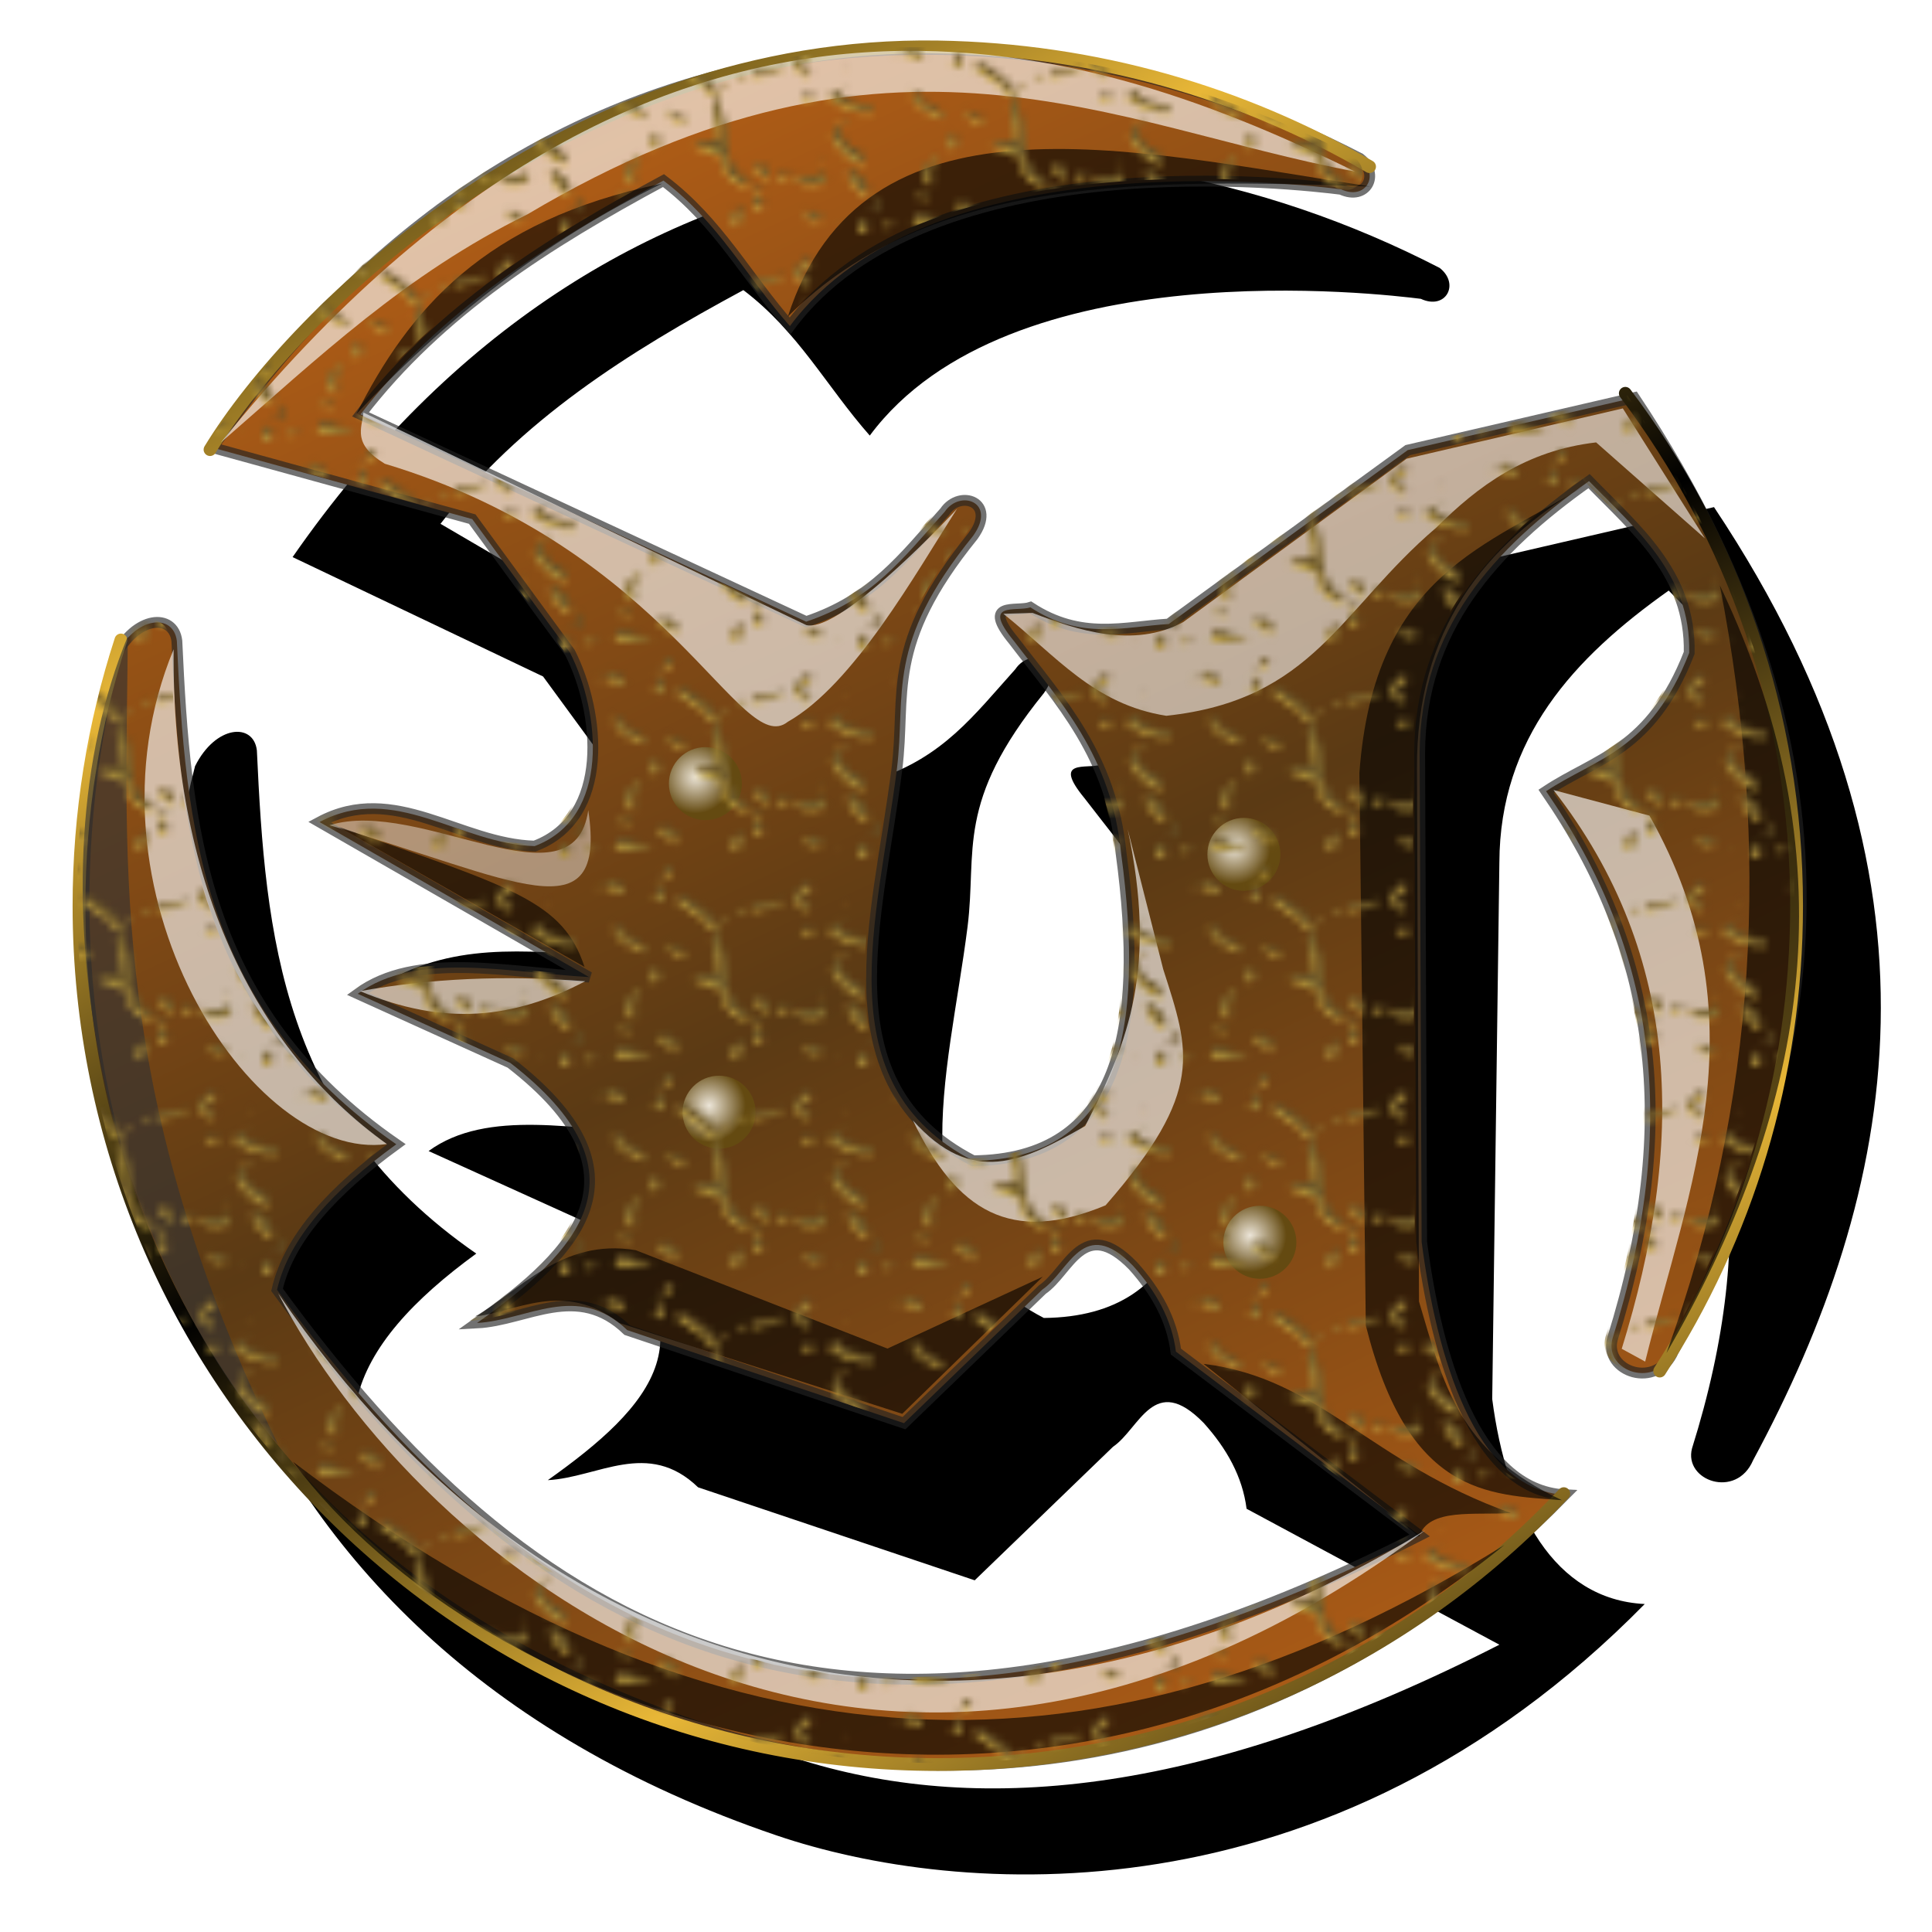 <?xml version="1.0" encoding="UTF-8" standalone="no"?>
<!-- Created with Inkscape (http://www.inkscape.org/) -->

<svg
   xmlns:dc="http://purl.org/dc/elements/1.1/"
   xmlns:cc="http://creativecommons.org/ns#"
   xmlns:rdf="http://www.w3.org/1999/02/22-rdf-syntax-ns#"
   xmlns:svg="http://www.w3.org/2000/svg"
   xmlns="http://www.w3.org/2000/svg"
   xmlns:xlink="http://www.w3.org/1999/xlink"
   xmlns:sodipodi="http://sodipodi.sourceforge.net/DTD/sodipodi-0.dtd"
   xmlns:inkscape="http://www.inkscape.org/namespaces/inkscape"
   version="1.1"
   id="svg2"
   width="255"
   height="255"
   viewBox="0 0 255 255"
   sodipodi:docname="unreal-tournament2004.svg"
   inkscape:version="0.92.5 (2060ec1f9f, 2020-04-08)">
  <defs
     id="defs6">
    <pattern
       inkscape:collect="always"
       xlink:href="#pattern972"
       id="pattern1802"
       patternTransform="matrix(1.062,0,0,0.948,-80.075,59.253)" />
    <linearGradient
       inkscape:collect="always"
       id="linearGradient907">
      <stop
         style="stop-color:#ece5d8;stop-opacity:1"
         offset="0"
         id="stop903" />
      <stop
         style="stop-color:#644a11;stop-opacity:1"
         offset="1"
         id="stop905" />
    </linearGradient>
    <linearGradient
       inkscape:collect="always"
       id="linearGradient1713">
      <stop
         style="stop-color:#e8b737;stop-opacity:1"
         offset="0"
         id="stop1709" />
      <stop
         style="stop-color:#000000;stop-opacity:1"
         offset="1"
         id="stop1711" />
    </linearGradient>
    <linearGradient
       inkscape:collect="always"
       id="linearGradient866">
      <stop
         style="stop-color:#ae5c16;stop-opacity:1"
         offset="0"
         id="stop862" />
      <stop
         style="stop-color:#5b3a14;stop-opacity:1"
         offset="1"
         id="stop864" />
    </linearGradient>
    <linearGradient
       inkscape:collect="always"
       xlink:href="#linearGradient866"
       id="linearGradient868"
       x1="64.381"
       y1="14.996"
       x2="98.408"
       y2="87.5"
       gradientUnits="userSpaceOnUse"
       spreadMethod="reflect"
       gradientTransform="matrix(1.43,0,0,1.43,-7.482,-4.083)" />
    <linearGradient
       id="linearGradient3916"
       inkscape:collect="always">
      <stop
         id="stop3918"
         offset="0"
         style="stop-color:#e0d8d8;stop-opacity:1" />
      <stop
         id="stop3920"
         offset="1"
         style="stop-color:#9d8f85;stop-opacity:1" />
    </linearGradient>
    <linearGradient
       id="linearGradient3823"
       inkscape:collect="always">
      <stop
         id="stop3825"
         offset="0"
         style="stop-color:#ececec;stop-opacity:0.068" />
      <stop
         id="stop3827"
         offset="1"
         style="stop-color:#ececec;stop-opacity:1" />
    </linearGradient>
    <linearGradient
       id="linearGradient4291">
      <stop
         id="stop4293"
         offset="0"
         style="stop-color:#9c7242;stop-opacity:1;" />
      <stop
         id="stop4295"
         offset="1"
         style="stop-color:#814e45;stop-opacity:1;" />
    </linearGradient>
    <linearGradient
       y2="61"
       x2="10"
       y1="61"
       x1="11"
       gradientTransform="translate(-20.5,-32.5)"
       gradientUnits="userSpaceOnUse"
       id="linearGradient3861"
       xlink:href="#linearGradient3823"
       inkscape:collect="always" />
    <radialGradient
       r="5.531"
       fy="32.629"
       fx="44.629"
       cy="32.629"
       cx="44.629"
       gradientTransform="matrix(1.085,0,0,1.085,-3.41,-3.393)"
       gradientUnits="userSpaceOnUse"
       id="radialGradient3926"
       xlink:href="#linearGradient3916"
       inkscape:collect="always" />
    <radialGradient
       r="5.531"
       fy="32.629"
       fx="44.629"
       cy="32.629"
       cx="44.629"
       gradientTransform="matrix(1.714,0,0,1.714,-31.878,-23.307)"
       gradientUnits="userSpaceOnUse"
       id="radialGradient3951"
       xlink:href="#linearGradient3916"
       inkscape:collect="always" />
    <pattern
       patternUnits="userSpaceOnUse"
       width="36.673"
       height="28.003"
       patternTransform="translate(-50.14,44.505)"
       id="pattern972">
      <g
         id="g970"
         transform="translate(50.14,-44.505)">
        <path
           sodipodi:nodetypes="ccccccccccccccccccccccccccccccccccccccccccccccccccccccccccccccccccccccccccccccccccccccccccccccccccccccccccccc"
           inkscape:connector-curvature="0"
           id="path3802"
           d="m -39.864,45.026 c -1.866,1.43 2.4,1.107 0,0 z m -1.244,1.579 c -0.586,1.153 0.928,0.175 0,0 z m -5.933,0.239 c -0.681,1.797 4.252,2.415 0.489,0.24 z m -0.957,0.431 c -1.275,0.636 0.93,0.8 0,0 z m 25.405,0.048 c -2.566,1.663 2.318,1.097 0,0 z m -18.133,0.478 c -1.948,1.882 1.487,2.875 0,0 z m 17.033,0.574 c -1.984,0.983 3.783,4.331 0.766,1.435 -0.252,-0.478 -0.279,-1.105 -0.766,-1.435 z m -14.975,0.718 c -0.244,1.305 3.431,2.1 4.019,4.162 3.143,1.687 -1.517,-3.83 -4.019,-4.162 z m 13.014,0.431 c -0.785,1.135 -4.602,0.125 -3.573,1.434 0.914,-0.426 3.885,-0.32 3.573,-1.434 z m 8.038,0 c -0.739,0.377 0.79,0.112 0,0 z m -13.253,1.387 c -1.611,0.968 2.525,-0.079 0,0 z m -1.818,1.148 c -1.365,0.617 0.888,0.81 0,0 z m 14.545,0.096 c -0.457,0.598 0.39,0.763 0,0 z m -28.467,0.718 c -0.476,0.132 0.387,0.348 0,0 z m 0.239,0.239 c -0.398,2.625 7.173,5.143 2.44,2.201 -1.33,-0.191 -1.266,-1.84 -2.44,-2.201 z m 27.606,0 c -3.601,0.802 5.393,3.908 4.402,2.201 -1.811,-0.603 -3.518,-0.292 -4.402,-2.201 z m -3.971,0.383 c -2.244,0.897 3.764,0.811 0,0 z m -11.339,0.335 c -0.891,1.92 2.729,7.725 -1.557,6.293 -3.194,0.706 3.708,0.757 2.848,3.276 0.137,2.458 5.578,4.064 1.77,1.292 -2.154,-2.572 -1.509,-5.145 -1.962,-7.894 -0.518,-0.848 -0.353,-2.312 -1.1,-2.966 z m -5.55,1.914 c -0.609,1.683 4.767,2.097 0.715,0.637 l -0.332,-0.302 -0.383,-0.335 z m 21.434,0.909 c -0.723,1.188 1.022,1.266 0,0 z m -0.574,1.34 c -2.604,1.603 5.721,8.049 2.575,3.389 -2.183,-0.524 -1.84,-2.085 -2.575,-3.389 z m -22.726,0.813 c -1.281,2.954 1.803,2.286 0,0 z m 22.295,1.435 c -0.472,0.193 0.363,0.287 0,0 z m -24.257,1.675 c -1.125,0.477 1.081,1.466 0,0 z m 22.822,0.526 c -0.497,0.651 1.051,-0.027 0,0 z m -23.396,0.383 c -2.491,1.04 1.03,5.417 -0.229,1.436 0.34,-0.411 0.542,-0.927 0.229,-1.436 z m 15.071,0.287 c 0.273,1.767 2.63,3.14 1.1,0.383 -0.415,0.002 -0.671,-0.501 -1.1,-0.383 z m 11.483,0.813 c -0.038,1.036 1.571,3.373 2.423,3.543 0.266,-1.763 -1.168,-2.682 -2.423,-3.543 z m -8.516,0.526 c -0.274,1.68 2.847,-0.163 0,0 z m 5.215,0 c -0.458,1.578 -5.669,-0.561 -2.344,1.196 0.842,0.47 4.428,0.114 2.344,-1.196 z m -5.454,0.622 c -0.564,0.065 -0.061,0.445 0,0 z m -3.014,1.435 c 0.61,1.235 2.403,-0.49 0,5.2e-5 z m -16.267,0.335 c -0.376,1.498 1.94,1.595 0.096,0.096 l -0.096,-0.096 z m 16.458,0.718 c -0.511,2.728 2.662,1.97 0,0 z m -11.77,0.765 c -0.74,0.587 3.873,3.632 1.53,0.52 -0.504,-0.194 -1.056,-0.247 -1.53,-0.52 z m 9.952,1.1 c -1.96,0.401 0.069,4.363 -0.019,0.561 0.329,-0.259 1.292,-0.488 0.019,-0.561 z m 8.421,0.383 c -1.254,1.554 3.896,1.043 0.718,0.191 -0.162,0.458 -0.468,-0.511 -0.718,-0.191 z m -23.109,0.335 c -3.714,2.014 7.856,1.304 1.966,0.756 -0.674,-0.195 -1.311,-0.606 -1.966,-0.756 z m 6.985,0.478 c -0.238,0.366 0.371,0.276 0,0 z m 22.774,0 c -1.268,3 2.376,1.977 0,0 z m -33.778,0.526 c -2.098,0.843 2.519,0.511 0,0 z m 31.051,0.191 c -0.501,0.294 0.501,0.294 0,0 z"
           style="fill:#cbab44;fill-opacity:1;stroke-width:0.397" />
        <path
           sodipodi:nodetypes="cccccccccccccccccccccccccccccccccccccccccccccccccccccccccccccccccccccccccccccccccccccccccccccccccccccccccccccccc"
           inkscape:connector-curvature="0"
           id="path3054"
           d="m -39.694,44.505 c -1.866,1.43 2.4,1.107 0,0 z m -1.244,1.579 c -0.586,1.153 0.928,0.175 0,0 z m -5.933,0.239 c -0.681,1.797 4.252,2.415 0.489,0.24 z m -0.957,0.431 c -1.275,0.636 0.93,0.8 0,0 z m 25.405,0.048 c -2.566,1.663 2.318,1.097 0,0 z m -18.133,0.478 c -1.948,1.882 1.487,2.875 0,0 z m 17.033,0.574 c -1.984,0.983 3.783,4.331 0.766,1.435 -0.252,-0.478 -0.279,-1.105 -0.766,-1.435 z m -14.975,0.718 c -0.244,1.305 3.431,2.1 4.019,4.162 3.143,1.687 -1.517,-3.83 -4.019,-4.162 z m 13.014,0.431 c -0.785,1.135 -4.602,0.125 -3.573,1.434 0.914,-0.426 3.885,-0.32 3.573,-1.434 z m 8.038,0 c -0.739,0.377 0.79,0.112 0,0 z m -13.253,1.387 c -1.611,0.968 2.525,-0.079 0,0 z m -1.818,1.148 c -1.365,0.617 0.888,0.81 0,0 z m 14.545,0.096 c -0.457,0.598 0.39,0.763 0,0 z m -28.467,0.718 c -0.476,0.132 0.387,0.348 0,0 z m 0.239,0.239 c -0.398,2.625 7.173,5.143 2.44,2.201 -1.33,-0.191 -1.266,-1.84 -2.44,-2.201 z m 27.606,0 c -3.601,0.802 5.393,3.908 4.402,2.201 -1.811,-0.603 -3.518,-0.292 -4.402,-2.201 z m -3.971,0.383 c -2.244,0.897 3.764,0.811 0,-2e-6 z m -11.339,0.335 c -0.891,1.92 2.729,7.725 -1.557,6.293 -3.194,0.706 3.708,0.757 2.848,3.276 0.137,2.458 5.578,4.064 1.77,1.292 -2.154,-2.572 -1.509,-5.145 -1.962,-7.894 -0.518,-0.848 -0.353,-2.312 -1.1,-2.966 z m -5.55,1.914 c -0.609,1.683 4.767,2.097 0.715,0.637 l -0.332,-0.302 -0.383,-0.335 z m 21.434,0.909 c -0.723,1.188 1.022,1.266 0,0 z m -0.574,1.34 c -2.604,1.603 5.721,8.049 2.575,3.389 -2.183,-0.524 -1.84,-2.085 -2.575,-3.389 z m -22.726,0.813 c -1.281,2.954 1.803,2.286 0,0 z m 22.295,1.435 c -0.472,0.193 0.363,0.287 0,0 z m -24.257,1.675 c -1.125,0.477 1.081,1.466 0,0 z m 22.822,0.526 c -0.497,0.651 1.051,-0.027 0,0 z m -23.396,0.383 c -2.491,1.04 1.03,5.417 -0.229,1.436 0.34,-0.411 0.542,-0.927 0.229,-1.436 z m 15.071,0.287 c 0.273,1.767 2.63,3.14 1.1,0.383 -0.415,0.002 -0.671,-0.501 -1.1,-0.383 z m 11.483,0.813 c -0.037,1.036 1.571,3.373 2.423,3.543 0.267,-1.763 -1.168,-2.682 -2.423,-3.543 z m -8.516,0.526 c -0.274,1.68 2.847,-0.163 0,0 z m 5.215,0 c -0.458,1.578 -5.669,-0.561 -2.344,1.196 0.842,0.47 4.428,0.114 2.344,-1.196 z m -5.454,0.622 c -0.564,0.065 -0.061,0.445 0,0 z m -3.014,1.435 c 0.61,1.235 2.403,-0.49 0,1.05e-4 z m -16.267,0.335 c -0.376,1.498 1.94,1.595 0.096,0.096 l -0.096,-0.096 z m 16.458,0.718 c -0.57,2.778 2.682,1.8 0,0 z m 15.406,0.143 c -2.117,2.581 0.159,4.213 0,0 z m -27.176,0.622 c -0.74,0.587 3.873,3.632 1.53,0.52 -0.504,-0.194 -1.056,-0.247 -1.53,-0.52 z m 9.952,1.1 c -1.96,0.401 0.069,4.363 -0.019,0.561 0.329,-0.259 1.292,-0.488 0.019,-0.561 z m 8.421,0.383 c -1.254,1.554 3.896,1.043 0.718,0.191 -0.162,0.458 -0.468,-0.511 -0.718,-0.191 z m -23.109,0.335 c -3.714,2.014 7.856,1.304 1.966,0.756 -0.674,-0.195 -1.311,-0.606 -1.966,-0.756 z m 6.985,0.478 c -0.238,0.366 0.371,0.276 0,0 z m 22.774,0 c -1.268,3 2.376,1.977 0,0 z m -33.778,0.526 c -0.752,1.278 2.04,0.285 0,0 z m 31.051,0.191 c -0.501,0.294 0.501,0.294 0,0 z"
           style="fill:#655228;fill-opacity:1;stroke-width:0.397" />
      </g>
    </pattern>
    <linearGradient
       inkscape:collect="always"
       xlink:href="#linearGradient1713"
       id="linearGradient1715"
       x1="66.083"
       y1="39.379"
       x2="92.166"
       y2="85.716"
       gradientUnits="userSpaceOnUse"
       spreadMethod="reflect"
       gradientTransform="matrix(1.43,0,0,1.43,-7.482,-4.083)" />
    <radialGradient
       inkscape:collect="always"
       xlink:href="#linearGradient907"
       id="radialGradient909"
       cx="72.138"
       cy="79.299"
       fx="72.138"
       fy="79.299"
       r="5.581"
       gradientUnits="userSpaceOnUse"
       gradientTransform="matrix(0.863,0,0,0.863,-164.8,23.372)" />
    <radialGradient
       inkscape:collect="always"
       xlink:href="#linearGradient907"
       id="radialGradient913"
       gradientUnits="userSpaceOnUse"
       gradientTransform="matrix(0.863,0,0,0.863,-208.167,25.179)"
       cx="72.138"
       cy="79.299"
       fx="72.138"
       fy="79.299"
       r="5.581" />
    <radialGradient
       inkscape:collect="always"
       xlink:href="#linearGradient907"
       id="radialGradient917"
       gradientUnits="userSpaceOnUse"
       gradientTransform="matrix(0.863,0,0,0.863,-174.136,94.446)"
       cx="72.138"
       cy="79.299"
       fx="72.138"
       fy="79.299"
       r="5.581" />
    <radialGradient
       inkscape:collect="always"
       xlink:href="#linearGradient907"
       id="radialGradient921"
       gradientUnits="userSpaceOnUse"
       gradientTransform="matrix(0.863,0,0,0.863,-225.333,96.554)"
       cx="72.138"
       cy="79.299"
       fx="72.138"
       fy="79.299"
       r="5.581" />
    <filter
       inkscape:collect="always"
       style="color-interpolation-filters:sRGB"
       id="filter1777"
       x="-0.012"
       width="1.024"
       y="-0.012"
       height="1.024">
      <feGaussianBlur
         inkscape:collect="always"
         stdDeviation="0.789"
         id="feGaussianBlur1779" />
    </filter>
    <filter
       inkscape:collect="always"
       style="color-interpolation-filters:sRGB"
       id="filter893"
       x="-0.024"
       width="1.048"
       y="-0.024"
       height="1.048">
      <feGaussianBlur
         inkscape:collect="always"
         stdDeviation="1.742"
         id="feGaussianBlur895" />
    </filter>
  </defs>
  <sodipodi:namedview
     pagecolor="#ff0000"
     bordercolor="#666666"
     borderopacity="1"
     objecttolerance="10"
     gridtolerance="10"
     guidetolerance="10"
     inkscape:pageopacity="0"
     inkscape:pageshadow="2"
     inkscape:window-width="1920"
     inkscape:window-height="1056"
     id="namedview4"
     showgrid="false"
     inkscape:snap-global="false"
     inkscape:zoom="2.61"
     inkscape:cx="127.5"
     inkscape:cy="127.5"
     inkscape:current-layer="svg2"
     inkscape:window-x="0"
     inkscape:window-y="0"
     inkscape:window-maximized="1" />
  <path
     sodipodi:nodetypes="cccccccccscccccccccccccccsccccccccccccccccccc"
     inkscape:connector-curvature="0"
     id="path814"
     d="m 29.236,57.886 c 32.215,-46.388 80.631,-47.856 116.465,-29.357 2.074,1.625 0.621,4.319 -1.917,3.135 -3.766,-0.465 -41.831,-5.106 -55.947,13.885 -4.419,-5.018 -7.244,-10.529 -12.833,-14.77 -11.692,6.304 -22.664,13.203 -30.751,23.729 l 44.31,25.908 c 6.764,-2.275 9.778,-6.387 14.055,-11.15 1.55,-2.321 5.34,-0.997 2.894,2.433 -9.02,11.129 -6.768,15.969 -7.748,23.729 -1.93,15.278 -7.413,31.864 7.748,39.709 14.897,-0.152 17.476,-13.079 15.012,-31.235 -0.966,-9.849 -6.211,-15.419 -10.896,-21.55 -3.325,-4.047 0.267,-2.907 1.695,-3.39 5.148,3.366 9.502,1.971 14.044,1.695 l 25.182,-22.518 23.002,-5.327 c 25.207,37.807 18.596,69.612 3.968,96.775 -1.695,3.969 -7.058,2.083 -6.201,-1.205 6.894,-21.981 4.425,-39.438 -6.726,-55.619 5.082,-3.366 10.644,-4.09 14.528,-14.044 0.166,-8.033 -5.377,-12.499 -10.169,-17.433 -9.662,6.842 -17.146,14.991 -17.191,27.603 l -0.726,54.479 c 1.475,11.389 6.289,20.361 15.485,20.812 C 134.251,196.994 96.561,193.853 78.395,187.68 18.616,167.365 10.138,114.534 19.332,79.117 c 2.093,-4.202 5.94,-4.45 6.278,-1.606 0.868,18.779 2.436,37.37 22.276,51.09 -6.362,4.633 -10.9,9.493 -12.107,14.77 25.138,34.494 56.936,55.06 115.981,24.939 l -25.666,-13.801 c -0.413,-3.252 -2.01,-6.11 -4.358,-8.717 -5.063,-5.18 -6.481,0.573 -9.201,2.421 l -14.044,13.559 -28.087,-9.443 c -5.085,-4.914 -10.169,-0.99 -15.254,-0.726 10.388,-7.373 17.833,-15.199 3.39,-26.392 l -15.496,-7.022 c 5.938,-4.347 15.136,-2.174 23.487,-1.695 l -27.361,-15.738 c 7.587,-4.062 15.174,-2.617 22.76,-2.421 7.73,-2.911 5.742,-8.68 2.663,-14.77 l -9.927,-13.559 z"
     style="fill:#000000;fill-opacity:1;stroke:none;stroke-width:0.4;stroke-linecap:butt;stroke-linejoin:miter;stroke-miterlimit:4;stroke-dasharray:none;stroke-opacity:1;filter:url(#filter893)"
     transform="matrix(1.3,0,0,1.3,0.611,-1.723)" />
  <path
     style="fill:url(#linearGradient868);fill-opacity:1;stroke:#232323;stroke-width:1.43;stroke-linecap:butt;stroke-linejoin:miter;stroke-miterlimit:4;stroke-dasharray:none;stroke-opacity:0.644"
     d="M 28.058,59.082 C 69.947,-1.237 132.902,-3.145 179.497,20.909 c 2.697,2.113 0.808,5.616 -2.492,4.076 -4.897,-0.605 -54.393,-6.639 -72.747,18.055 C 98.511,36.515 94.839,29.349 87.571,23.835 72.367,32.031 58.1,41.003 47.586,54.689 l 58.821,27.364 c 8.796,-2.958 12.715,-8.305 18.276,-14.498 2.016,-3.017 6.944,-1.297 3.763,3.163 -11.728,14.471 -8.801,20.765 -10.075,30.854 -2.509,19.867 -9.639,41.432 10.075,51.634 19.371,-0.198 22.724,-17.006 19.52,-40.615 -1.256,-12.807 -8.077,-20.049 -14.168,-28.021 -4.323,-5.263 0.347,-3.78 2.204,-4.408 6.694,4.377 12.356,2.562 18.261,2.204 l 31.539,-22.956 29.91,-6.927 c 32.777,49.16 24.181,90.517 5.16,125.837 -2.204,5.161 -9.178,2.708 -8.063,-1.567 8.965,-28.582 5.753,-51.281 -8.746,-72.321 6.608,-4.377 13.84,-5.318 18.891,-18.261 0.215,-10.446 -6.992,-16.252 -13.223,-22.669 -12.563,8.897 -22.295,19.493 -22.354,35.892 l 0.26,64.515 c 1.918,14.81 6.972,32.8 18.93,33.386 -41.957,42.665 -90.966,38.582 -114.587,30.555 C 14.249,201.437 3.225,132.741 15.18,86.688 c 2.721,-5.464 7.723,-5.787 8.163,-2.089 1.128,24.418 3.167,48.592 28.965,66.432 -8.272,6.024 -14.173,12.344 -15.742,19.205 32.686,44.852 74.034,71.595 150.809,32.429 l -32.169,-24.27 c -0.537,-4.229 -2.614,-7.944 -5.667,-11.334 -6.583,-6.735 -8.427,0.746 -11.964,3.148 L 119.315,187.84 82.794,175.561 c -6.612,-6.389 -13.223,-1.288 -19.835,-0.945 13.508,-9.587 23.188,-19.763 4.408,-34.318 l -20.15,-9.13 c 7.721,-5.652 19.681,-2.826 30.54,-2.204 l -35.577,-20.465 c 9.865,-5.282 18.525,2.922 28.39,3.176 10.052,-3.785 8.671,-17.611 4.668,-25.53 L 62.329,68.515 Z"
     id="path817"
     inkscape:connector-curvature="0"
     sodipodi:nodetypes="cccccccccscccccccccccccccsccccccccccccccccccc" />
  <path
     style="opacity:1;fill:none;fill-opacity:0.054;stroke:url(#linearGradient1715);stroke-width:1.69;stroke-linecap:round;stroke-linejoin:miter;stroke-miterlimit:4;stroke-dasharray:none;stroke-dashoffset:0;stroke-opacity:1"
     d="M 27.723,59.341 C 38.835,41.112 75.216,5.415 123.778,6.198 144.551,6.533 164.02,12.235 180.763,21.993 M 214.521,51.913 c 14.195,18.801 22.605,42.152 22.605,67.634 0,22.634 -6.634,43.718 -18.064,61.415 m -12.661,16.182 c -20.676,22.007 -50.045,35.752 -82.624,35.752 -62.601,0 -113.349,-50.748 -113.349,-113.349 0,-12.242 1.941,-24.031 5.532,-35.076"
     id="path819"
     inkscape:connector-curvature="0"
     sodipodi:nodetypes="csccsccssc" />
  <g
     id="g1771"
     style="filter:url(#filter1777)"
     transform="matrix(1.43,0,0,1.43,-7.482,-4.083)">
    <path
       sodipodi:nodetypes="ccc"
       inkscape:connector-curvature="0"
       id="path832"
       d="M 77.95,32.076 C 91.102,18.892 111.355,19.403 131.688,20.068 109.048,16.599 84.871,10.7 77.95,32.076 Z"
       style="fill:#000000;fill-opacity:0.625;stroke:none;stroke-width:1px;stroke-linecap:butt;stroke-linejoin:miter;stroke-opacity:1" />
    <path
       sodipodi:nodetypes="ccc"
       inkscape:connector-curvature="0"
       id="path1597"
       d="m 35.644,79.024 c 17.024,4.915 25.632,10.348 23.886,-1.386 -1.338,9.311 -15.516,-1.213 -23.886,1.386 z"
       style="fill:#ffffff;fill-opacity:0.42;stroke:none;stroke-width:1px;stroke-linecap:butt;stroke-linejoin:miter;stroke-opacity:1" />
    <path
       sodipodi:nodetypes="cccccc"
       inkscape:connector-curvature="0"
       id="path822"
       d="m 109.316,79.388 c 2.695,12.652 0.195,19.463 -3.925,27.397 -5.755,3.302 -10.425,5.615 -15.898,-0.521 4.034,8.398 9.037,11.488 17.786,7.838 9.212,-10.564 7.748,-14.181 5.315,-21.793 z"
       style="fill:#ffffff;fill-opacity:0.625;stroke:none;stroke-width:1px;stroke-linecap:butt;stroke-linejoin:miter;stroke-opacity:1" />
    <path
       sodipodi:nodetypes="cccccccccc"
       inkscape:connector-curvature="0"
       id="path818"
       d="m 97.842,59.508 c 4.845,3.855 8.327,8.363 15.041,9.414 13.598,-1.451 16.049,-9.813 24.907,-17.359 3.882,-3.871 8.279,-7.125 14.763,-7.874 l 10.039,8.858 -7.573,-11.996 -19.962,4.643 -20.611,15.078 c -4.616,2.481 -9.798,0.741 -13.906,-0.845 z"
       style="fill:#fffdfd;fill-opacity:0.585;stroke:none;stroke-width:1px;stroke-linecap:butt;stroke-linejoin:miter;stroke-opacity:1" />
    <path
       sodipodi:nodetypes="ccccc"
       inkscape:connector-curvature="0"
       id="path820"
       d="m 148.616,75.775 8.858,2.362 c 10.518,18.633 3.609,34.262 -0.394,50.392 l -2.165,-1.181 c 5.754,-18.577 5.742,-36.136 -6.299,-51.573 z"
       style="fill:#ffffff;fill-opacity:0.625;stroke:none;stroke-width:1px;stroke-linecap:butt;stroke-linejoin:miter;stroke-opacity:1" />
    <path
       sodipodi:nodetypes="cccc"
       inkscape:connector-curvature="0"
       id="path824"
       d="M 25.628,43.689 C 34.672,35.826 42.608,28.2 53.935,22.627 87.692,2.56 107.866,14.481 130.31,18.69 107.523,7.554 67.27,-7.849 25.628,43.689 Z"
       style="fill:#ffffff;fill-opacity:0.625;stroke:none;stroke-width:1px;stroke-linecap:butt;stroke-linejoin:miter;stroke-opacity:1" />
    <path
       sodipodi:nodetypes="ccccccc"
       inkscape:connector-curvature="0"
       id="path826"
       d="m 151.569,47.626 c -9.344,5.491 -15.628,13.361 -15.551,26.18 l 0.185,49.176 c 2.279,7.586 3.524,13.801 13.2,18.341 -6.957,-0.515 -14.197,-0.497 -18.11,-16.141 l -0.591,-50.982 c 1.364,-18.549 12.037,-20.963 20.865,-26.574 z"
       style="fill:#000000;fill-opacity:0.625;stroke:none;stroke-width:1px;stroke-linecap:butt;stroke-linejoin:miter;stroke-opacity:1" />
    <path
       sodipodi:nodetypes="cccc"
       inkscape:connector-curvature="0"
       id="path828"
       d="m 116.321,128.738 c 10.738,1.318 15.457,9.173 28.358,13.766 -3.316,0.228 -7.586,-0.5 -8.464,2.165 z"
       style="fill:#000000;fill-opacity:0.625;stroke:none;stroke-width:1px;stroke-linecap:butt;stroke-linejoin:miter;stroke-opacity:1" />
    <path
       sodipodi:nodetypes="ccc"
       inkscape:connector-curvature="0"
       id="path830"
       d="m 163.97,56.878 c 4.729,24.257 3.468,47.656 -4.921,70.863 12.522,-21.7 17.507,-44.456 4.921,-70.863 z"
       style="fill:#000000;fill-opacity:0.625;stroke:none;stroke-width:1px;stroke-linecap:butt;stroke-linejoin:miter;stroke-opacity:1" />
    <path
       sodipodi:nodetypes="ccc"
       inkscape:connector-curvature="0"
       id="path834"
       d="m 32.282,137.78 c 17.151,23.162 67.725,43.282 111.806,7.677 -36.77,22.894 -72.216,22.421 -111.806,-7.677 z"
       style="fill:#000000;fill-opacity:0.625;stroke:none;stroke-width:1px;stroke-linecap:butt;stroke-linejoin:miter;stroke-opacity:1" />
    <path
       style="fill:#ffffff;fill-opacity:0.625;stroke:none;stroke-width:1px;stroke-linecap:butt;stroke-linejoin:miter;stroke-opacity:1"
       d="m 30.904,122.229 c 12.813,24.74 54.752,60.024 105.901,21.849 -40.824,24.976 -80.452,15.51 -105.901,-21.849 z"
       id="path836"
       inkscape:connector-curvature="0"
       sodipodi:nodetypes="ccc" />
    <path
       sodipodi:nodetypes="ccc"
       inkscape:connector-curvature="0"
       id="path838"
       d="M 17.032,61.579 C 16.843,82.898 15.28,104.174 30.904,136.205 14.518,117.306 7.821,83.84 17.032,61.579 Z"
       style="fill:#323232;fill-opacity:0.625;stroke:none;stroke-width:1px;stroke-linecap:butt;stroke-linejoin:miter;stroke-opacity:1" />
    <path
       style="fill:#ffffff;fill-opacity:0.625;stroke:none;stroke-width:1px;stroke-linecap:butt;stroke-linejoin:miter;stroke-opacity:1"
       d="M 21.259,62.783 C 21.07,84.102 28.665,99.646 40.943,108.45 28.494,110.22 12.047,85.044 21.259,62.783 Z"
       id="path840"
       inkscape:connector-curvature="0"
       sodipodi:nodetypes="ccc" />
    <path
       sodipodi:nodetypes="cccccc"
       inkscape:connector-curvature="0"
       id="path842"
       d="m 38.778,40.933 c -0.151,1.485 -1.046,2.887 1.968,4.724 26.358,7.939 32.82,27.32 37.203,23.818 C 84.034,66.029 89.746,55.771 93.569,49.816 89.411,54.25 82.164,61.17 79.651,60.55 Z"
       style="fill:#ffffff;fill-opacity:0.625;stroke:none;stroke-width:1px;stroke-linecap:butt;stroke-linejoin:miter;stroke-opacity:1" />
    <path
       sodipodi:nodetypes="ccccccc"
       inkscape:connector-curvature="0"
       id="path844"
       d="m 49.084,124.362 c 3.765,-0.384 8.085,-3.409 13.315,0.603 l 26.11,8.383 12.97,-12.657 -14.336,6.637 -23.227,-9.079 c -6.879,-1.169 -10.864,3.886 -14.832,6.113 z"
       style="fill:#000000;fill-opacity:0.625;stroke:none;stroke-width:1px;stroke-linecap:butt;stroke-linejoin:miter;stroke-opacity:1" />
    <path
       sodipodi:nodetypes="ccc"
       inkscape:connector-curvature="0"
       id="path1627"
       d="m 36.5,79.177 c 16.214,5.645 20.687,6.887 22.685,12.924 z"
       style="fill:#000000;fill-opacity:0.585;stroke:none;stroke-width:1px;stroke-linecap:butt;stroke-linejoin:miter;stroke-opacity:1" />
    <path
       sodipodi:nodetypes="ccc"
       inkscape:connector-curvature="0"
       id="path1649"
       d="M 38.122,41.071 C 42.924,31.568 49.862,23.183 66.346,19.798 55.429,25.079 46.234,32.425 38.122,41.071 Z"
       style="fill:#000000;fill-opacity:0.585;stroke:none;stroke-width:1px;stroke-linecap:butt;stroke-linejoin:miter;stroke-opacity:1" />
    <path
       sodipodi:nodetypes="ccc"
       inkscape:connector-curvature="0"
       id="path1663"
       d="m 38.463,94.337 c 7.76,3.243 14.151,2.576 20.789,-0.914 -7.587,-0.579 -14.312,-0.254 -20.789,0.914 z"
       style="fill:#ffffff;fill-opacity:0.585;stroke:none;stroke-width:1px;stroke-linecap:butt;stroke-linejoin:miter;stroke-opacity:1" />
  </g>
  <circle
     style="opacity:1;fill:url(#radialGradient909);fill-opacity:1;stroke:none;stroke-width:0.863;stroke-linecap:round;stroke-linejoin:miter;stroke-miterlimit:4;stroke-dasharray:none;stroke-dashoffset:0;stroke-opacity:0.781"
     id="path901"
     cx="-103.431"
     cy="93.105"
     r="4.819"
     transform="rotate(-90)" />
  <circle
     r="4.819"
     cy="94.912"
     cx="-146.798"
     id="circle911"
     style="opacity:1;fill:url(#radialGradient913);fill-opacity:1;stroke:none;stroke-width:0.863;stroke-linecap:round;stroke-linejoin:miter;stroke-miterlimit:4;stroke-dasharray:none;stroke-dashoffset:0;stroke-opacity:0.781"
     transform="rotate(-90)" />
  <circle
     style="opacity:1;fill:url(#radialGradient917);fill-opacity:1;stroke:none;stroke-width:0.863;stroke-linecap:round;stroke-linejoin:miter;stroke-miterlimit:4;stroke-dasharray:none;stroke-dashoffset:0;stroke-opacity:0.781"
     id="circle915"
     cx="-112.767"
     cy="164.179"
     r="4.819"
     transform="rotate(-90)" />
  <circle
     r="4.819"
     cy="166.287"
     cx="-163.965"
     id="circle919"
     style="opacity:1;fill:url(#radialGradient921);fill-opacity:1;stroke:none;stroke-width:0.863;stroke-linecap:round;stroke-linejoin:miter;stroke-miterlimit:4;stroke-dasharray:none;stroke-dashoffset:0;stroke-opacity:0.781"
     transform="rotate(-90)" />
  <path
     sodipodi:nodetypes="cccccccccscccccccccccccccsccccccccccccccccccc"
     inkscape:connector-curvature="0"
     id="path1800"
     d="M 27.159,58.782 C 69.048,-1.536 132.002,-3.445 178.598,20.609 c 2.697,2.113 0.808,5.616 -2.492,4.076 -4.897,-0.605 -54.393,-6.639 -72.747,18.055 C 97.612,36.216 93.939,29.049 86.671,23.535 71.468,31.731 57.201,40.703 46.687,54.389 l 58.821,27.364 c 8.796,-2.958 12.715,-8.305 18.276,-14.498 2.016,-3.017 6.944,-1.297 3.763,3.163 -11.728,14.471 -8.801,20.765 -10.075,30.854 -2.509,19.867 -9.639,41.432 10.075,51.634 19.371,-0.198 22.724,-17.006 19.52,-40.615 -1.256,-12.807 -8.077,-20.049 -14.168,-28.021 -4.323,-5.263 0.347,-3.78 2.204,-4.408 6.694,4.377 12.356,2.562 18.261,2.204 L 184.902,59.112 214.812,52.186 c 32.777,49.16 24.181,90.517 5.16,125.837 -2.204,5.161 -9.178,2.708 -8.063,-1.567 8.965,-28.582 5.753,-51.281 -8.746,-72.321 6.608,-4.377 13.84,-5.318 18.89,-18.261 0.215,-10.446 -6.992,-16.252 -13.223,-22.669 -12.563,8.897 -22.295,19.493 -22.354,35.892 l 0.26,64.515 c 1.918,14.81 6.972,32.8 18.93,33.386 -41.957,42.665 -90.966,38.582 -114.587,30.555 C 13.349,201.138 2.325,132.441 14.28,86.388 c 2.721,-5.464 7.723,-5.787 8.163,-2.089 1.128,24.418 3.167,48.592 28.965,66.432 -8.272,6.024 -14.173,12.344 -15.742,19.205 32.686,44.852 74.034,71.595 150.809,32.429 l -32.169,-24.27 c -0.537,-4.229 -2.614,-7.944 -5.667,-11.334 -6.583,-6.735 -8.427,0.746 -11.964,3.148 L 118.416,187.54 81.894,175.261 c -6.612,-6.389 -13.223,-1.288 -19.835,-0.945 13.508,-9.587 23.188,-19.763 4.408,-34.318 l -20.15,-9.13 c 7.721,-5.652 19.681,-2.826 30.54,-2.204 l -35.577,-20.465 c 9.865,-5.282 18.525,2.922 28.39,3.176 10.052,-3.785 8.671,-17.611 4.668,-25.53 L 61.429,68.215 Z"
     style="fill:url(#pattern1802);fill-opacity:1;stroke:none;stroke-width:1.43;stroke-linecap:butt;stroke-linejoin:miter;stroke-miterlimit:4;stroke-dasharray:none;stroke-opacity:0.644" />
</svg>
